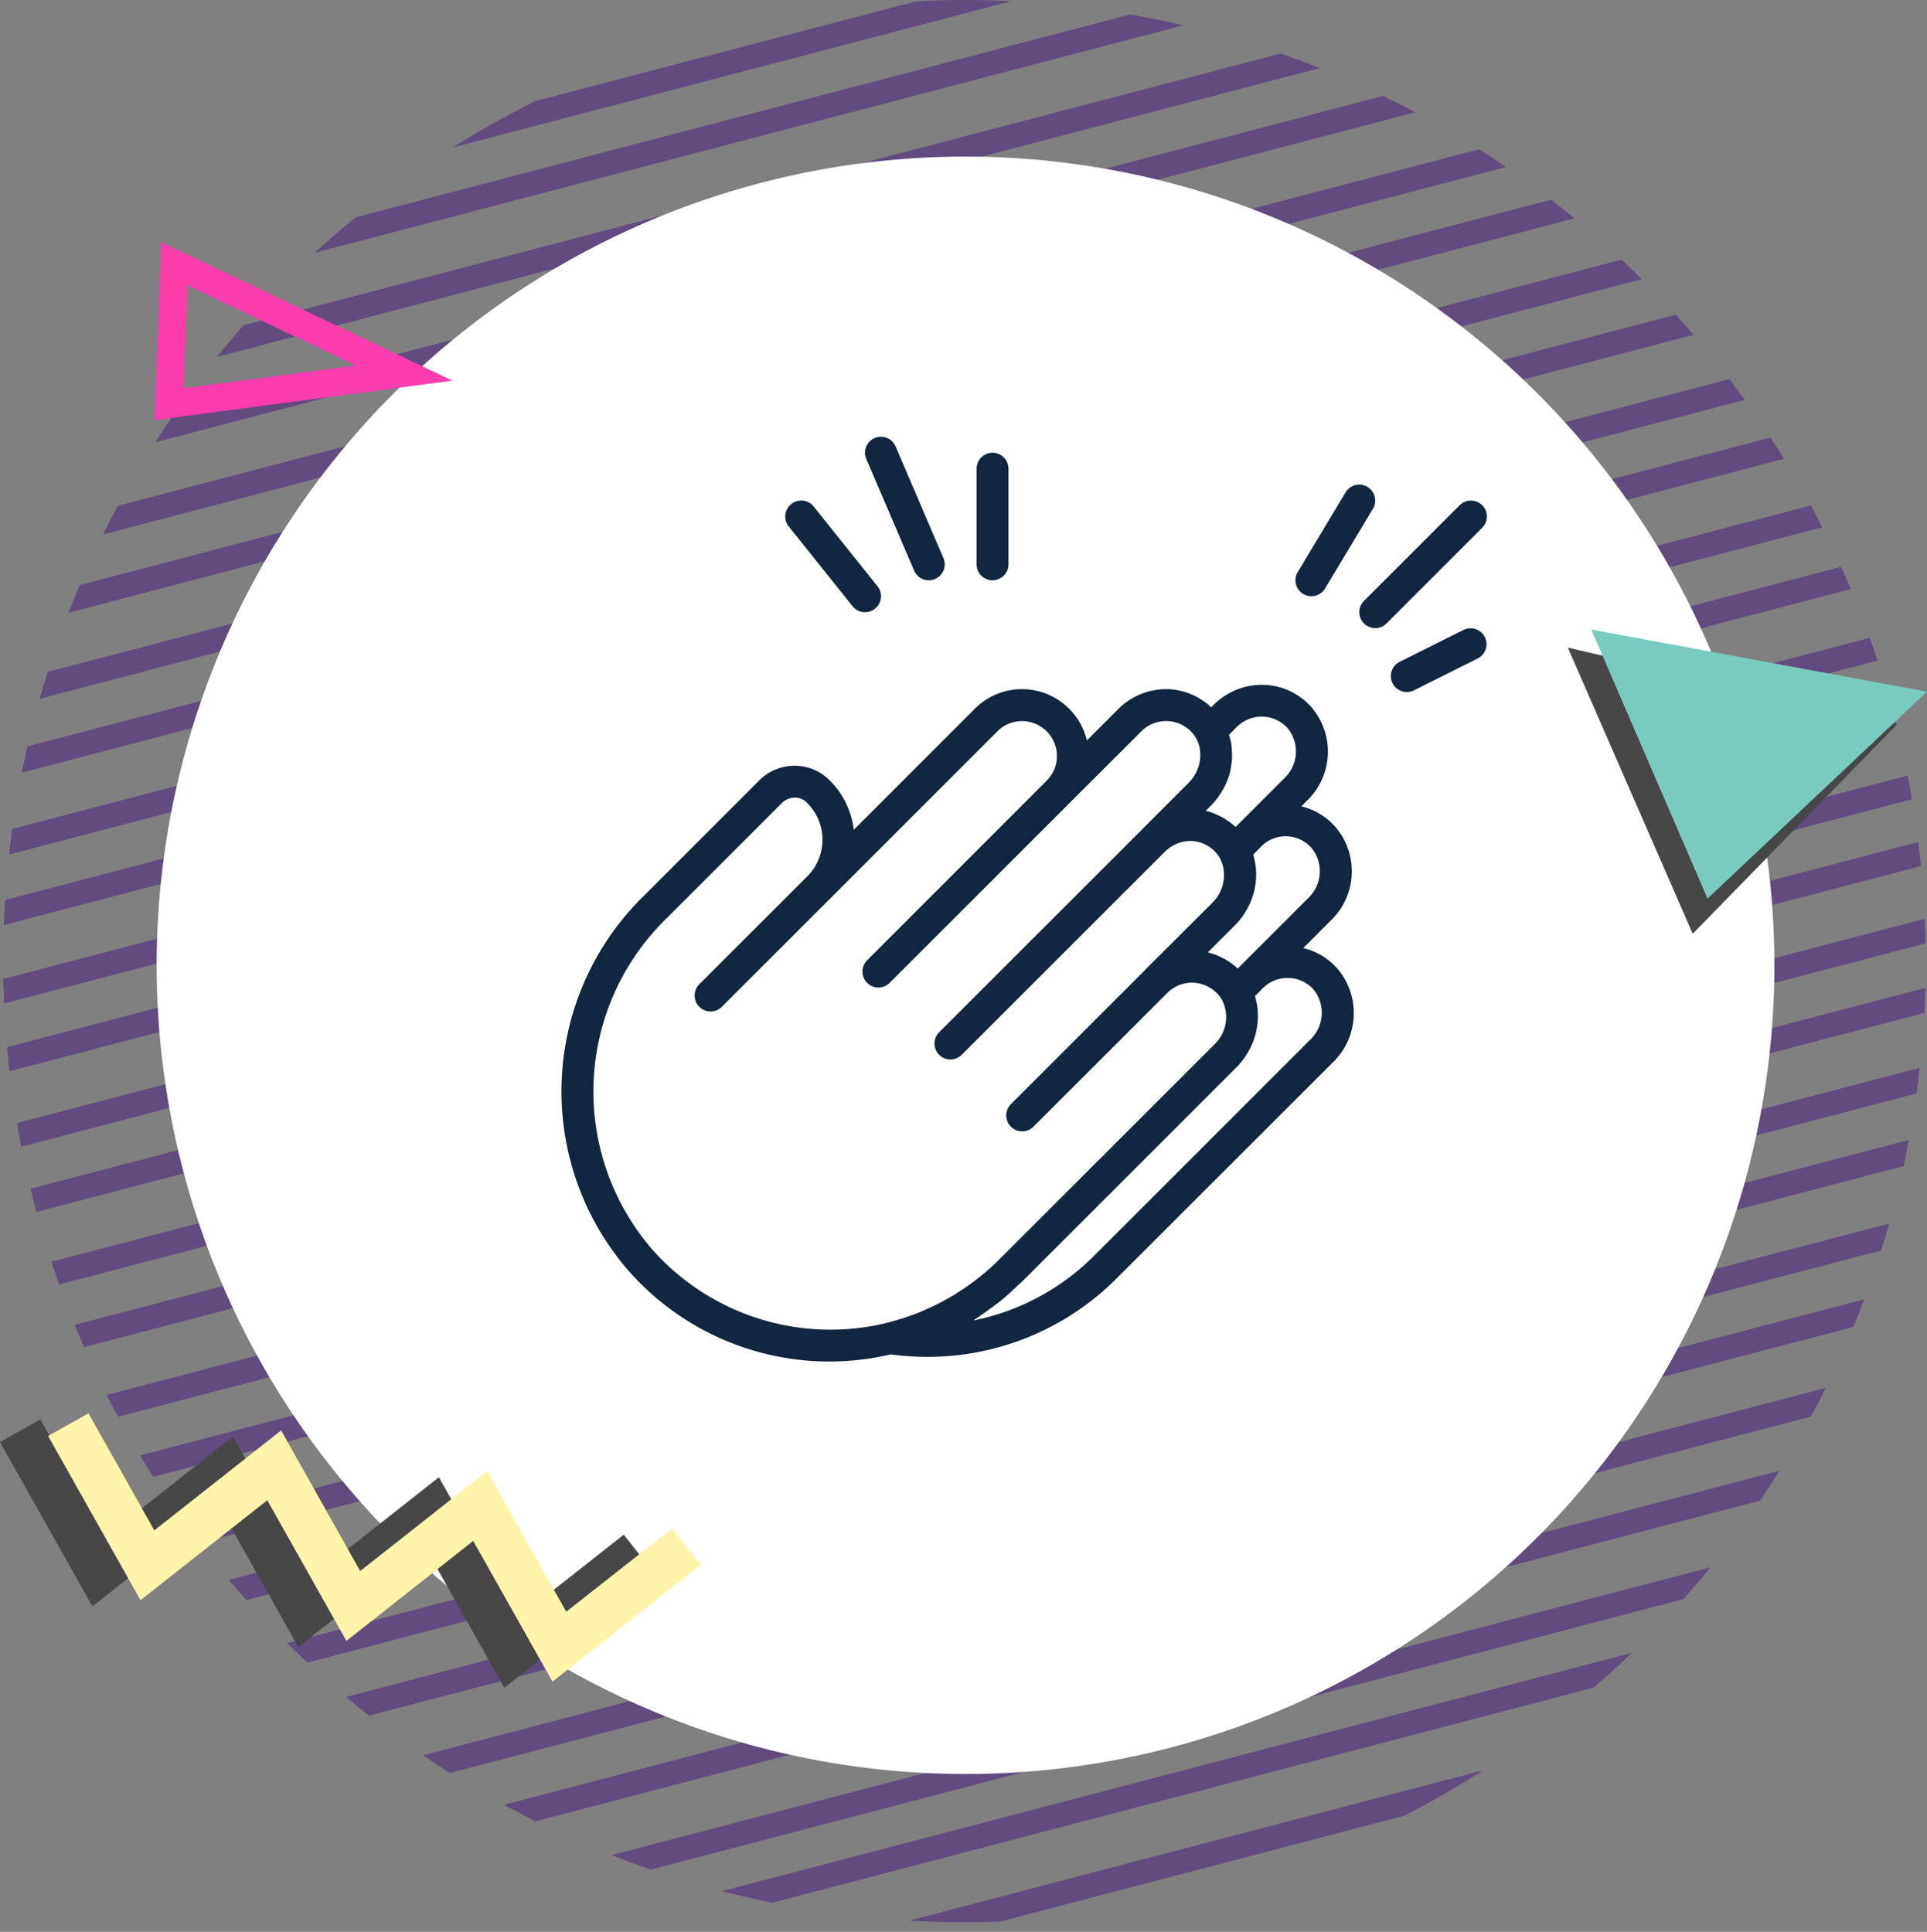 <svg xmlns="http://www.w3.org/2000/svg" xmlns:xlink="http://www.w3.org/1999/xlink" width="139.02" height="139.398" viewBox="0 0 139.02 139.398">
  <rect x="0" y="0" width="139.02" height="139.398" fill="#808080" stroke="none"/>
  <defs>
    <clipPath id="clip-path">
      <path id="Trazado_610742" data-name="Trazado 610742" d="M137.107,62.03a69.352,69.352,0,1,0,17.608-2.279,69.7,69.7,0,0,0-17.608,2.279" transform="translate(-85.163 -59.751)" fill="none" stroke="#624b7e" stroke-width="1"/>
    </clipPath>
  </defs>
  <g id="Grupo_1073782" data-name="Grupo 1073782" transform="translate(-322.49 -6391)">
    <g id="Grupo_1073730" data-name="Grupo 1073730" transform="translate(322.49 6391)">
      <g id="Grupo_1073704" data-name="Grupo 1073704">
        <g id="Grupo_1073463" data-name="Grupo 1073463" clip-path="url(#clip-path)">
          <line id="Línea_2945" data-name="Línea 2945" x1="164.179" y2="43.007" transform="translate(-30.339 -16.758)" fill="none" stroke="#624b7e" stroke-miterlimit="10" stroke-width="1.728"/>
          <line id="Línea_2946" data-name="Línea 2946" x1="164.178" y2="43.007" transform="translate(-27.739 -6.781)" fill="none" stroke="#624b7e" stroke-miterlimit="10" stroke-width="1.728"/>
          <line id="Línea_2947" data-name="Línea 2947" x1="164.178" y2="43.008" transform="translate(-25.139 3.196)" fill="none" stroke="#624b7e" stroke-miterlimit="10" stroke-width="1.728"/>
          <line id="Línea_2948" data-name="Línea 2948" x1="164.18" y2="43.008" transform="translate(-22.539 13.173)" fill="none" stroke="#624b7e" stroke-miterlimit="10" stroke-width="1.728"/>
          <line id="Línea_2949" data-name="Línea 2949" x1="164.178" y2="43.009" transform="translate(-19.939 23.151)" fill="none" stroke="#624b7e" stroke-miterlimit="10" stroke-width="1.728"/>
          <line id="Línea_2950" data-name="Línea 2950" x1="164.178" y2="43.008" transform="translate(-17.342 33.128)" fill="none" stroke="#624b7e" stroke-miterlimit="10" stroke-width="1.728"/>
          <line id="Línea_2951" data-name="Línea 2951" x1="164.179" y2="43.007" transform="translate(-14.741 43.106)" fill="none" stroke="#624b7e" stroke-miterlimit="10" stroke-width="1.728"/>
          <line id="Línea_2952" data-name="Línea 2952" x1="164.18" y2="43.007" transform="translate(-12.141 53.083)" fill="none" stroke="#624b7e" stroke-miterlimit="10" stroke-width="1.728"/>
          <line id="Línea_2953" data-name="Línea 2953" x1="164.178" y2="43.008" transform="translate(-9.542 63.06)" fill="none" stroke="#624b7e" stroke-miterlimit="10" stroke-width="1.728"/>
          <line id="Línea_2954" data-name="Línea 2954" x1="164.177" y2="43.007" transform="translate(-6.943 73.038)" fill="none" stroke="#624b7e" stroke-miterlimit="10" stroke-width="1.728"/>
          <line id="Línea_2955" data-name="Línea 2955" x1="164.178" y2="43.007" transform="translate(-4.343 83.016)" fill="none" stroke="#624b7e" stroke-miterlimit="10" stroke-width="1.728"/>
          <line id="Línea_2956" data-name="Línea 2956" x1="164.178" y2="43.006" transform="translate(-1.744 92.995)" fill="none" stroke="#624b7e" stroke-miterlimit="10" stroke-width="1.728"/>
          <line id="Línea_2957" data-name="Línea 2957" x1="164.18" y2="43.009" transform="translate(0.881 103.073)" fill="none" stroke="#624b7e" stroke-miterlimit="10" stroke-width="1.728"/>
          <line id="Línea_2958" data-name="Línea 2958" x1="164.179" y2="43.006" transform="translate(3.407 112.764)" fill="none" stroke="#624b7e" stroke-miterlimit="10" stroke-width="1.728"/>
          <line id="Línea_2959" data-name="Línea 2959" x1="164.179" y2="43.007" transform="translate(-31.72 -22.06)" fill="none" stroke="#624b7e" stroke-miterlimit="10" stroke-width="1.728"/>
          <line id="Línea_2960" data-name="Línea 2960" x1="164.178" y2="43.007" transform="translate(-29.12 -12.083)" fill="none" stroke="#624b7e" stroke-miterlimit="10" stroke-width="1.728"/>
          <line id="Línea_2961" data-name="Línea 2961" x1="164.178" y2="43.007" transform="translate(-26.521 -2.106)" fill="none" stroke="#624b7e" stroke-miterlimit="10" stroke-width="1.728"/>
          <line id="Línea_2962" data-name="Línea 2962" x1="164.18" y2="43.008" transform="translate(-23.921 7.872)" fill="none" stroke="#624b7e" stroke-miterlimit="10" stroke-width="1.728"/>
          <line id="Línea_2963" data-name="Línea 2963" x1="164.178" y2="43.008" transform="translate(-21.321 17.849)" fill="none" stroke="#624b7e" stroke-miterlimit="10" stroke-width="1.728"/>
          <line id="Línea_2964" data-name="Línea 2964" x1="164.178" y2="43.009" transform="translate(-18.723 27.826)" fill="none" stroke="#624b7e" stroke-miterlimit="10" stroke-width="1.728"/>
          <line id="Línea_2965" data-name="Línea 2965" x1="164.178" y2="43.006" transform="translate(-16.123 37.804)" fill="none" stroke="#624b7e" stroke-miterlimit="10" stroke-width="1.728"/>
          <line id="Línea_2966" data-name="Línea 2966" x1="164.18" y2="43.007" transform="translate(-13.523 47.781)" fill="none" stroke="#624b7e" stroke-miterlimit="10" stroke-width="1.728"/>
          <line id="Línea_2967" data-name="Línea 2967" x1="164.178" y2="43.007" transform="translate(-10.924 57.758)" fill="none" stroke="#624b7e" stroke-miterlimit="10" stroke-width="1.728"/>
          <line id="Línea_2968" data-name="Línea 2968" x1="164.177" y2="43.007" transform="translate(-8.325 67.736)" fill="none" stroke="#624b7e" stroke-miterlimit="10" stroke-width="1.728"/>
          <line id="Línea_2969" data-name="Línea 2969" x1="164.177" y2="43.006" transform="translate(-5.724 77.715)" fill="none" stroke="#624b7e" stroke-miterlimit="10" stroke-width="1.728"/>
          <line id="Línea_2970" data-name="Línea 2970" x1="164.178" y2="43.006" transform="translate(-3.125 87.692)" fill="none" stroke="#624b7e" stroke-miterlimit="10" stroke-width="1.728"/>
          <line id="Línea_2971" data-name="Línea 2971" x1="164.18" y2="43.008" transform="translate(-0.5 97.772)" fill="none" stroke="#624b7e" stroke-miterlimit="10" stroke-width="1.728"/>
          <line id="Línea_2972" data-name="Línea 2972" x1="164.178" y2="43.006" transform="translate(2.025 107.462)" fill="none" stroke="#624b7e" stroke-miterlimit="10" stroke-width="1.728"/>
        </g>
      </g>
      <g id="Grupo_1073705" data-name="Grupo 1073705" transform="translate(11.302 11.3)">
        <path id="Trazado_608385" data-name="Trazado 608385" d="M58.354,0A58.354,58.354,0,1,1,0,58.354,58.354,58.354,0,0,1,58.354,0Z" fill="#fff"/>
      </g>
      <g id="Grupo_1073706" data-name="Grupo 1073706" transform="translate(113.11 45.427)">
        <path id="Trazado_611008" data-name="Trazado 611008" d="M9.007,26.64,23.763,11.516,0,5.99Z" transform="translate(0 -4.687)" fill="#474747"/>
        <path id="Trazado_611009" data-name="Trazado 611009" d="M16.158,19.415,31.992,4.484,7.771,0Z" transform="translate(-6.082 0)" fill="#79cbbf"/>
      </g>
      <g id="Grupo_1073707" data-name="Grupo 1073707" transform="translate(0 101.98)">
        <path id="Trazado_610799" data-name="Trazado 610799" d="M0,2.961,6.668,14.811,15.812,7.6,21.52,17.747l9.148-7.213,5.72,10.15,10.683-8.418L45,9.641l-7.62,6L31.663,5.494l-9.145,7.211L16.809,2.557,7.665,9.77,2.912,1.323Z" transform="translate(0 -0.881)" fill="#474747"/>
        <path id="Trazado_610800" data-name="Trazado 610800" d="M13.3,0,10.387,1.638l6.667,11.851L26.2,6.276l5.708,10.149,9.148-7.214,5.719,10.15,10.684-8.418L55.389,8.319l-7.62,6L42.05,4.172,32.9,11.383,27.2,1.235,18.051,8.448Z" transform="translate(-6.917 0)" fill="#fff4a9"/>
      </g>
      <path id="Trazado_611010" data-name="Trazado 611010" d="M21.817,10.674,5.225,2.789l-.38,10.135Z" transform="translate(7.335 16.244)" fill="none" stroke="#fd3cae" stroke-miterlimit="10" stroke-width="2"/>
    </g>
    <g id="Grupo_1101355" data-name="Grupo 1101355" transform="translate(363.001 6422.413)">
      <path id="Trazado_634014" data-name="Trazado 634014" d="M53.512,143.449,55.5,141.46a4.925,4.925,0,0,0,.318-6.768,4.765,4.765,0,0,0-2.447-1.467l.4-.4a4.916,4.916,0,0,0,.318-6.771,4.779,4.779,0,0,0-3.451-1.6,4.939,4.939,0,0,0-3.548,1.4l-.222.222a4.766,4.766,0,0,0-3.143-1.309,4.9,4.9,0,0,0-3.533,1.409l-2.291,2.291a4.822,4.822,0,0,0-4.679-3.7h-.007a4.78,4.78,0,0,0-3.393,1.409l-8.742,8.743a5.993,5.993,0,0,0-1.87-3.7,3.582,3.582,0,0,0-4.947.138l-8.282,8.282a19.725,19.725,0,0,0-1.016,27.246,19.3,19.3,0,0,0,18.783,5.885,19.952,19.952,0,0,0,2.633.181,19.264,19.264,0,0,0,13.7-5.7L55.647,151.7a4.946,4.946,0,0,0,.315-6.779A4.762,4.762,0,0,0,53.512,143.449Zm.6-7.221a2.662,2.662,0,0,1-.23,3.6l-5.1,5.1c-.033-.032-.07-.057-.1-.088-.082-.072-.165-.142-.25-.208s-.2-.147-.307-.216c-.083-.054-.166-.115-.252-.16-.124-.07-.253-.13-.382-.189-.075-.034-.146-.072-.222-.1a4.529,4.529,0,0,0-.643-.205l1.59-1.591.4-.4a5.223,5.223,0,0,0,.554-.669c.07-.1.129-.2.191-.3.076-.126.148-.253.214-.384s.143-.3.2-.45c.021-.056.037-.115.057-.168a4.994,4.994,0,0,0,.27-1.972v-.011a4.931,4.931,0,0,0-.09-.647c-.009-.045-.022-.092-.032-.138-.026-.115-.045-.23-.079-.333l.575-.575.018-.019a2.463,2.463,0,0,1,1.823-.722A2.49,2.49,0,0,1,54.109,136.228Zm-5.387-8.743a2.542,2.542,0,0,1,1.859-.735,2.5,2.5,0,0,1,1.805.841,2.654,2.654,0,0,1-.237,3.6l-3.294,3.292-.023.024-.2.205c-.029-.027-.06-.048-.088-.074a3.336,3.336,0,0,0-.281-.23c-.1-.069-.18-.13-.272-.191s-.185-.125-.283-.181-.23-.115-.345-.168c-.088-.041-.172-.086-.262-.122a4.778,4.778,0,0,0-.619-.2h-.012l.4-.4a5.094,5.094,0,0,0,.585-.714c.03-.042.056-.085.084-.129a5,5,0,0,0,.353-.635c.029-.061.06-.115.086-.181a5.032,5.032,0,0,0,.256-.775c.021-.084.03-.169.046-.253a5.144,5.144,0,0,0,.076-.54c.01-.115.014-.23.015-.353,0-.159-.008-.316-.022-.475-.01-.115-.015-.23-.032-.336a4.781,4.781,0,0,0-.165-.7ZM11.7,169.162a17.226,17.226,0,0,1-5.031-3.821,17.43,17.43,0,0,1,.943-24.071l8.282-8.282a1.336,1.336,0,0,1,.941-.394,1.167,1.167,0,0,1,.805.307,3.741,3.741,0,0,1,.089,5.375l-7.789,7.785a1.15,1.15,0,1,0,1.627,1.627l7.781-7.78,12.1-12.1a2.488,2.488,0,0,1,1.772-.735,2.519,2.519,0,0,1,1.781,4.3l-12.957,12.96a1.15,1.15,0,1,0,1.627,1.627L36.633,133l5.2-5.194a2.519,2.519,0,0,1,3.655.1,2.351,2.351,0,0,1,.575,1.283.564.564,0,0,0,.006.1,2.55,2.55,0,0,1,.009.365c0,.043-.008.085-.011.128a2.879,2.879,0,0,1-.054.345c-.009.042-.019.083-.031.124a2.96,2.96,0,0,1-.124.358c-.011.029-.023.057-.036.085a2.853,2.853,0,0,1-.575.825l-2.67,2.67-.628.627-.007.008v.006l-14.7,14.695a1.15,1.15,0,1,0,1.627,1.627l14.7-14.7c.047-.047.1-.08.151-.123a2.6,2.6,0,0,1,1.625-.609H45.4a2.581,2.581,0,0,1,.508.065,2.507,2.507,0,0,1,1.3.775,2.288,2.288,0,0,1,.522,1.036,2.788,2.788,0,0,1-.761,2.566l-.23.23-4.667,4.656c-.01.01-.012.023-.023.033l-9.629,9.63a1.15,1.15,0,1,0,1.626,1.627l9.663-9.656a2.5,2.5,0,0,1,1.3-.69l.033-.009a2.435,2.435,0,0,1,.511-.037,2.546,2.546,0,0,1,.46.059l.048.007c.058.013.115.04.169.057a2.513,2.513,0,0,1,1.128.717,2.3,2.3,0,0,1,.284.392,2.73,2.73,0,0,1-.526,3.212L31.554,165.944c-.316.316-.643.616-.977.9-.062.052-.126.1-.188.152q-.4.333-.814.64c-.108.08-.22.156-.329.23q-.356.249-.72.479c-.134.084-.267.165-.4.245-.23.133-.453.259-.684.382-.152.081-.305.161-.461.237-.213.106-.431.2-.65.3-.174.077-.345.156-.525.23s-.372.138-.559.206c-.216.078-.43.16-.649.23-.043.014-.087.024-.129.037-.336.1-.676.2-1.018.282-.01,0-.019.01-.03.013A17.153,17.153,0,0,1,11.7,169.162Zm26.751-3.539a17.041,17.041,0,0,1-8.734,4.7c.069-.044.131-.1.2-.143.371-.238.727-.5,1.084-.766.207-.153.421-.3.621-.461.429-.345.84-.722,1.244-1.11.1-.1.213-.178.311-.276l15.565-15.565a5.116,5.116,0,0,0,.563-.69c.058-.081.106-.166.159-.249a5.089,5.089,0,0,0,.249-.45c.065-.131.124-.261.177-.4.033-.087.06-.175.088-.263a4.971,4.971,0,0,0,.251-1.841v-.1a4.64,4.64,0,0,0-.079-.584c-.015-.077-.036-.152-.054-.23s-.038-.189-.067-.28l.567-.568a2.516,2.516,0,0,1,3.658.093,2.682,2.682,0,0,1-.237,3.619Zm0,0" transform="translate(0 -106.452)" fill="#12263f"/>
      <path id="Trazado_634015" data-name="Trazado 634015" d="M409.024,32.357a1.15,1.15,0,0,0-1.627,0l-6.9,6.9a1.15,1.15,0,1,0,1.627,1.627l6.9-6.9A1.15,1.15,0,0,0,409.024,32.357Zm0,0" transform="translate(-342.606 -27.312)" fill="#12263f"/>
      <path id="Trazado_634016" data-name="Trazado 634016" d="M421.476,96.135l-4.6,2.3a1.151,1.151,0,1,0,1.028,2.059l4.6-2.3a1.151,1.151,0,0,0-1.028-2.059Zm0,0" transform="translate(-356.386 -82.104)" fill="#12263f"/>
      <path id="Trazado_634017" data-name="Trazado 634017" d="M368.8,32.012a1.15,1.15,0,0,0,1.578-.394l3.451-5.752a1.15,1.15,0,0,0-1.972-1.185l-3.451,5.752A1.151,1.151,0,0,0,368.8,32.012Zm0,0" transform="translate(-315.293 -20.566)" fill="#12263f"/>
      <path id="Trazado_634018" data-name="Trazado 634018" d="M155.825,9.762a1.15,1.15,0,0,0,2.114-.907L154.488.8a1.15,1.15,0,0,0-2.114.907Zm0,0" transform="translate(-130.389 0)" fill="#12263f"/>
      <path id="Trazado_634019" data-name="Trazado 634019" d="M209.393,17.222a1.15,1.15,0,0,0,1.15-1.15V9.17a1.15,1.15,0,1,0-2.3,0v6.9A1.15,1.15,0,0,0,209.393,17.222Zm0,0" transform="translate(-178.299 -6.763)" fill="#12263f"/>
      <path id="Trazado_634020" data-name="Trazado 634020" d="M117.095,39.637a1.151,1.151,0,0,0,1.8-1.438l-4.6-5.752a1.151,1.151,0,1,0-1.8,1.438Zm0,0" transform="translate(-96.102 -27.308)" fill="#12263f"/>
    </g>
  </g>
</svg>
